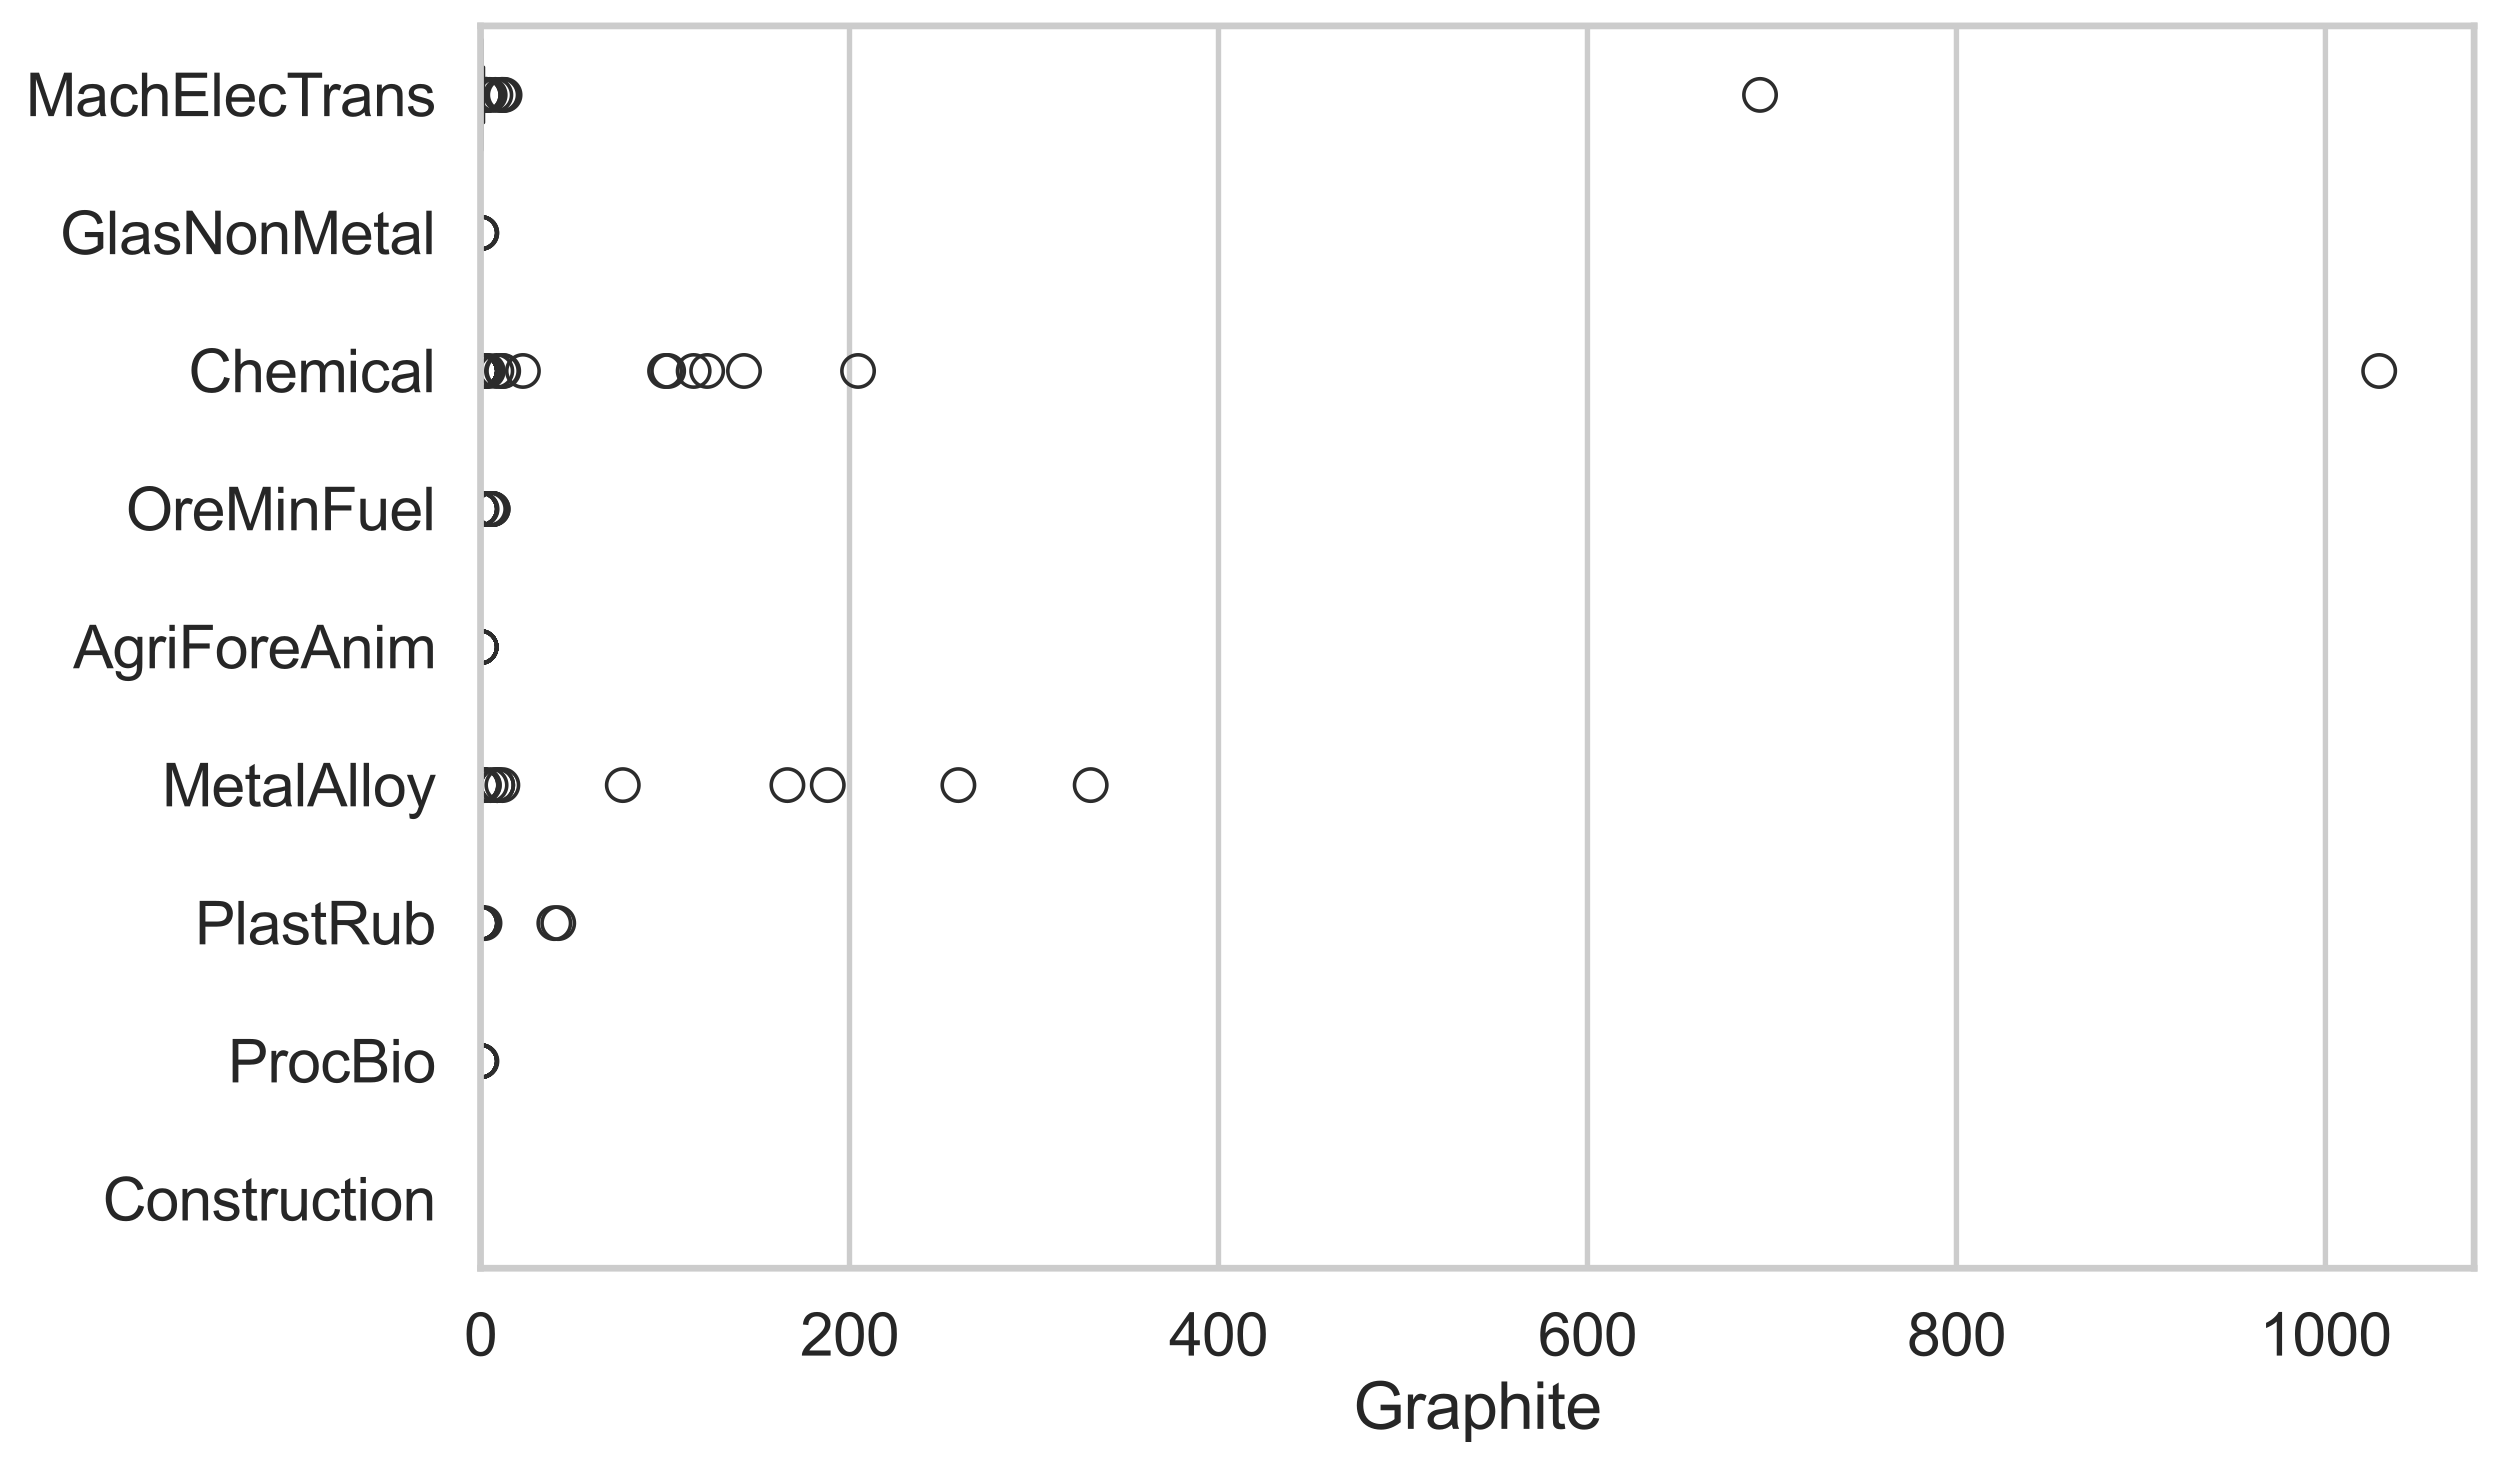 <?xml version="1.0" encoding="utf-8" standalone="no"?>
<!DOCTYPE svg PUBLIC "-//W3C//DTD SVG 1.1//EN"
  "http://www.w3.org/Graphics/SVG/1.1/DTD/svg11.dtd">
<svg xmlns:xlink="http://www.w3.org/1999/xlink" width="695.577pt" height="408.331pt" viewBox="0 0 695.577 408.331" xmlns="http://www.w3.org/2000/svg" version="1.1">
 <defs>
  <style type="text/css">*{stroke-linejoin: round; stroke-linecap: butt}</style>
 </defs>
 <g id="figure_1">
  <g id="patch_1">
   <path d="M 0 408.331 
L 695.577 408.331 
L 695.577 0 
L 0 0 
z
" style="fill: #ffffff"/>
  </g>
  <g id="axes_1">
   <g id="patch_2">
    <path d="M 133.697 352.86 
L 688.377 352.86 
L 688.377 7.2 
L 133.697 7.2 
z
" style="fill: #ffffff"/>
   </g>
   <g id="matplotlib.axis_1">
    <g id="xtick_1">
     <g id="line2d_1">
      <path d="M 133.697 352.86 
L 133.697 7.2 
" clip-path="url(#p84fd5b64cf)" style="fill: none; stroke: #cccccc; stroke-width: 1.5; stroke-linecap: round"/>
     </g>
     <g id="text_1">
      <!-- 0 -->
      <g style="fill: #262626" transform="translate(129.109 377.17) scale(0.165 -0.165)">
       <defs>
        <path id="ArialMT-30" d="M 266 2259 
Q 266 3072 433 3567 
Q 600 4063 929 4331 
Q 1259 4600 1759 4600 
Q 2128 4600 2406 4451 
Q 2684 4303 2865 4023 
Q 3047 3744 3150 3342 
Q 3253 2941 3253 2259 
Q 3253 1453 3087 958 
Q 2922 463 2592 192 
Q 2263 -78 1759 -78 
Q 1097 -78 719 397 
Q 266 969 266 2259 
z
M 844 2259 
Q 844 1131 1108 757 
Q 1372 384 1759 384 
Q 2147 384 2411 759 
Q 2675 1134 2675 2259 
Q 2675 3391 2411 3762 
Q 2147 4134 1753 4134 
Q 1366 4134 1134 3806 
Q 844 3388 844 2259 
z
" transform="scale(0.016)"/>
       </defs>
       <use xlink:href="#ArialMT-30"/>
      </g>
     </g>
    </g>
    <g id="xtick_2">
     <g id="line2d_2">
      <path d="M 236.358 352.86 
L 236.358 7.2 
" clip-path="url(#p84fd5b64cf)" style="fill: none; stroke: #cccccc; stroke-width: 1.5; stroke-linecap: round"/>
     </g>
     <g id="text_2">
      <!-- 200 -->
      <g style="fill: #262626" transform="translate(222.595 377.17) scale(0.165 -0.165)">
       <defs>
        <path id="ArialMT-32" d="M 3222 541 
L 3222 0 
L 194 0 
Q 188 203 259 391 
Q 375 700 629 1000 
Q 884 1300 1366 1694 
Q 2113 2306 2375 2664 
Q 2638 3022 2638 3341 
Q 2638 3675 2398 3904 
Q 2159 4134 1775 4134 
Q 1369 4134 1125 3890 
Q 881 3647 878 3216 
L 300 3275 
Q 359 3922 746 4261 
Q 1134 4600 1788 4600 
Q 2447 4600 2831 4234 
Q 3216 3869 3216 3328 
Q 3216 3053 3103 2787 
Q 2991 2522 2730 2228 
Q 2469 1934 1863 1422 
Q 1356 997 1212 845 
Q 1069 694 975 541 
L 3222 541 
z
" transform="scale(0.016)"/>
       </defs>
       <use xlink:href="#ArialMT-32"/>
       <use xlink:href="#ArialMT-30" transform="translate(55.615 0)"/>
       <use xlink:href="#ArialMT-30" transform="translate(111.23 0)"/>
      </g>
     </g>
    </g>
    <g id="xtick_3">
     <g id="line2d_3">
      <path d="M 339.019 352.86 
L 339.019 7.2 
" clip-path="url(#p84fd5b64cf)" style="fill: none; stroke: #cccccc; stroke-width: 1.5; stroke-linecap: round"/>
     </g>
     <g id="text_3">
      <!-- 400 -->
      <g style="fill: #262626" transform="translate(325.256 377.17) scale(0.165 -0.165)">
       <defs>
        <path id="ArialMT-34" d="M 2069 0 
L 2069 1097 
L 81 1097 
L 81 1613 
L 2172 4581 
L 2631 4581 
L 2631 1613 
L 3250 1613 
L 3250 1097 
L 2631 1097 
L 2631 0 
L 2069 0 
z
M 2069 1613 
L 2069 3678 
L 634 1613 
L 2069 1613 
z
" transform="scale(0.016)"/>
       </defs>
       <use xlink:href="#ArialMT-34"/>
       <use xlink:href="#ArialMT-30" transform="translate(55.615 0)"/>
       <use xlink:href="#ArialMT-30" transform="translate(111.23 0)"/>
      </g>
     </g>
    </g>
    <g id="xtick_4">
     <g id="line2d_4">
      <path d="M 441.68 352.86 
L 441.68 7.2 
" clip-path="url(#p84fd5b64cf)" style="fill: none; stroke: #cccccc; stroke-width: 1.5; stroke-linecap: round"/>
     </g>
     <g id="text_4">
      <!-- 600 -->
      <g style="fill: #262626" transform="translate(427.917 377.17) scale(0.165 -0.165)">
       <defs>
        <path id="ArialMT-36" d="M 3184 3459 
L 2625 3416 
Q 2550 3747 2413 3897 
Q 2184 4138 1850 4138 
Q 1581 4138 1378 3988 
Q 1113 3794 959 3422 
Q 806 3050 800 2363 
Q 1003 2672 1297 2822 
Q 1591 2972 1913 2972 
Q 2475 2972 2870 2558 
Q 3266 2144 3266 1488 
Q 3266 1056 3080 686 
Q 2894 316 2569 119 
Q 2244 -78 1831 -78 
Q 1128 -78 684 439 
Q 241 956 241 2144 
Q 241 3472 731 4075 
Q 1159 4600 1884 4600 
Q 2425 4600 2770 4297 
Q 3116 3994 3184 3459 
z
M 888 1484 
Q 888 1194 1011 928 
Q 1134 663 1356 523 
Q 1578 384 1822 384 
Q 2178 384 2434 671 
Q 2691 959 2691 1453 
Q 2691 1928 2437 2201 
Q 2184 2475 1800 2475 
Q 1419 2475 1153 2201 
Q 888 1928 888 1484 
z
" transform="scale(0.016)"/>
       </defs>
       <use xlink:href="#ArialMT-36"/>
       <use xlink:href="#ArialMT-30" transform="translate(55.615 0)"/>
       <use xlink:href="#ArialMT-30" transform="translate(111.23 0)"/>
      </g>
     </g>
    </g>
    <g id="xtick_5">
     <g id="line2d_5">
      <path d="M 544.341 352.86 
L 544.341 7.2 
" clip-path="url(#p84fd5b64cf)" style="fill: none; stroke: #cccccc; stroke-width: 1.5; stroke-linecap: round"/>
     </g>
     <g id="text_5">
      <!-- 800 -->
      <g style="fill: #262626" transform="translate(530.578 377.17) scale(0.165 -0.165)">
       <defs>
        <path id="ArialMT-38" d="M 1131 2484 
Q 781 2613 612 2850 
Q 444 3088 444 3419 
Q 444 3919 803 4259 
Q 1163 4600 1759 4600 
Q 2359 4600 2725 4251 
Q 3091 3903 3091 3403 
Q 3091 3084 2923 2848 
Q 2756 2613 2416 2484 
Q 2838 2347 3058 2040 
Q 3278 1734 3278 1309 
Q 3278 722 2862 322 
Q 2447 -78 1769 -78 
Q 1091 -78 675 323 
Q 259 725 259 1325 
Q 259 1772 486 2073 
Q 713 2375 1131 2484 
z
M 1019 3438 
Q 1019 3113 1228 2906 
Q 1438 2700 1772 2700 
Q 2097 2700 2305 2904 
Q 2513 3109 2513 3406 
Q 2513 3716 2298 3927 
Q 2084 4138 1766 4138 
Q 1444 4138 1231 3931 
Q 1019 3725 1019 3438 
z
M 838 1322 
Q 838 1081 952 856 
Q 1066 631 1291 507 
Q 1516 384 1775 384 
Q 2178 384 2440 643 
Q 2703 903 2703 1303 
Q 2703 1709 2433 1975 
Q 2163 2241 1756 2241 
Q 1359 2241 1098 1978 
Q 838 1716 838 1322 
z
" transform="scale(0.016)"/>
       </defs>
       <use xlink:href="#ArialMT-38"/>
       <use xlink:href="#ArialMT-30" transform="translate(55.615 0)"/>
       <use xlink:href="#ArialMT-30" transform="translate(111.23 0)"/>
      </g>
     </g>
    </g>
    <g id="xtick_6">
     <g id="line2d_6">
      <path d="M 647.002 352.86 
L 647.002 7.2 
" clip-path="url(#p84fd5b64cf)" style="fill: none; stroke: #cccccc; stroke-width: 1.5; stroke-linecap: round"/>
     </g>
     <g id="text_6">
      <!-- 1000 -->
      <g style="fill: #262626" transform="translate(628.651 377.17) scale(0.165 -0.165)">
       <defs>
        <path id="ArialMT-31" d="M 2384 0 
L 1822 0 
L 1822 3584 
Q 1619 3391 1289 3197 
Q 959 3003 697 2906 
L 697 3450 
Q 1169 3672 1522 3987 
Q 1875 4303 2022 4600 
L 2384 4600 
L 2384 0 
z
" transform="scale(0.016)"/>
       </defs>
       <use xlink:href="#ArialMT-31"/>
       <use xlink:href="#ArialMT-30" transform="translate(55.615 0)"/>
       <use xlink:href="#ArialMT-30" transform="translate(111.23 0)"/>
       <use xlink:href="#ArialMT-30" transform="translate(166.846 0)"/>
      </g>
     </g>
    </g>
    <g id="text_7">
     <!-- Graphite -->
     <g style="fill: #262626" transform="translate(376.521 397.553) scale(0.18 -0.18)">
      <defs>
       <path id="ArialMT-47" d="M 2638 1797 
L 2638 2334 
L 4578 2338 
L 4578 638 
Q 4131 281 3656 101 
Q 3181 -78 2681 -78 
Q 2006 -78 1454 211 
Q 903 500 622 1047 
Q 341 1594 341 2269 
Q 341 2938 620 3517 
Q 900 4097 1425 4378 
Q 1950 4659 2634 4659 
Q 3131 4659 3532 4498 
Q 3934 4338 4162 4050 
Q 4391 3763 4509 3300 
L 3963 3150 
Q 3859 3500 3706 3700 
Q 3553 3900 3268 4020 
Q 2984 4141 2638 4141 
Q 2222 4141 1919 4014 
Q 1616 3888 1430 3681 
Q 1244 3475 1141 3228 
Q 966 2803 966 2306 
Q 966 1694 1177 1281 
Q 1388 869 1791 669 
Q 2194 469 2647 469 
Q 3041 469 3416 620 
Q 3791 772 3984 944 
L 3984 1797 
L 2638 1797 
z
" transform="scale(0.016)"/>
       <path id="ArialMT-72" d="M 416 0 
L 416 3319 
L 922 3319 
L 922 2816 
Q 1116 3169 1280 3281 
Q 1444 3394 1641 3394 
Q 1925 3394 2219 3213 
L 2025 2691 
Q 1819 2813 1613 2813 
Q 1428 2813 1281 2702 
Q 1134 2591 1072 2394 
Q 978 2094 978 1738 
L 978 0 
L 416 0 
z
" transform="scale(0.016)"/>
       <path id="ArialMT-61" d="M 2588 409 
Q 2275 144 1986 34 
Q 1697 -75 1366 -75 
Q 819 -75 525 192 
Q 231 459 231 875 
Q 231 1119 342 1320 
Q 453 1522 633 1644 
Q 813 1766 1038 1828 
Q 1203 1872 1538 1913 
Q 2219 1994 2541 2106 
Q 2544 2222 2544 2253 
Q 2544 2597 2384 2738 
Q 2169 2928 1744 2928 
Q 1347 2928 1158 2789 
Q 969 2650 878 2297 
L 328 2372 
Q 403 2725 575 2942 
Q 747 3159 1072 3276 
Q 1397 3394 1825 3394 
Q 2250 3394 2515 3294 
Q 2781 3194 2906 3042 
Q 3031 2891 3081 2659 
Q 3109 2516 3109 2141 
L 3109 1391 
Q 3109 606 3145 398 
Q 3181 191 3288 0 
L 2700 0 
Q 2613 175 2588 409 
z
M 2541 1666 
Q 2234 1541 1622 1453 
Q 1275 1403 1131 1340 
Q 988 1278 909 1158 
Q 831 1038 831 891 
Q 831 666 1001 516 
Q 1172 366 1500 366 
Q 1825 366 2078 508 
Q 2331 650 2450 897 
Q 2541 1088 2541 1459 
L 2541 1666 
z
" transform="scale(0.016)"/>
       <path id="ArialMT-70" d="M 422 -1272 
L 422 3319 
L 934 3319 
L 934 2888 
Q 1116 3141 1344 3267 
Q 1572 3394 1897 3394 
Q 2322 3394 2647 3175 
Q 2972 2956 3137 2557 
Q 3303 2159 3303 1684 
Q 3303 1175 3120 767 
Q 2938 359 2589 142 
Q 2241 -75 1856 -75 
Q 1575 -75 1351 44 
Q 1128 163 984 344 
L 984 -1272 
L 422 -1272 
z
M 931 1641 
Q 931 1000 1190 694 
Q 1450 388 1819 388 
Q 2194 388 2461 705 
Q 2728 1022 2728 1688 
Q 2728 2322 2467 2637 
Q 2206 2953 1844 2953 
Q 1484 2953 1207 2617 
Q 931 2281 931 1641 
z
" transform="scale(0.016)"/>
       <path id="ArialMT-68" d="M 422 0 
L 422 4581 
L 984 4581 
L 984 2938 
Q 1378 3394 1978 3394 
Q 2347 3394 2619 3248 
Q 2891 3103 3008 2847 
Q 3125 2591 3125 2103 
L 3125 0 
L 2563 0 
L 2563 2103 
Q 2563 2525 2380 2717 
Q 2197 2909 1863 2909 
Q 1613 2909 1392 2779 
Q 1172 2650 1078 2428 
Q 984 2206 984 1816 
L 984 0 
L 422 0 
z
" transform="scale(0.016)"/>
       <path id="ArialMT-69" d="M 425 3934 
L 425 4581 
L 988 4581 
L 988 3934 
L 425 3934 
z
M 425 0 
L 425 3319 
L 988 3319 
L 988 0 
L 425 0 
z
" transform="scale(0.016)"/>
       <path id="ArialMT-74" d="M 1650 503 
L 1731 6 
Q 1494 -44 1306 -44 
Q 1000 -44 831 53 
Q 663 150 594 308 
Q 525 466 525 972 
L 525 2881 
L 113 2881 
L 113 3319 
L 525 3319 
L 525 4141 
L 1084 4478 
L 1084 3319 
L 1650 3319 
L 1650 2881 
L 1084 2881 
L 1084 941 
Q 1084 700 1114 631 
Q 1144 563 1211 522 
Q 1278 481 1403 481 
Q 1497 481 1650 503 
z
" transform="scale(0.016)"/>
       <path id="ArialMT-65" d="M 2694 1069 
L 3275 997 
Q 3138 488 2766 206 
Q 2394 -75 1816 -75 
Q 1088 -75 661 373 
Q 234 822 234 1631 
Q 234 2469 665 2931 
Q 1097 3394 1784 3394 
Q 2450 3394 2872 2941 
Q 3294 2488 3294 1666 
Q 3294 1616 3291 1516 
L 816 1516 
Q 847 969 1125 678 
Q 1403 388 1819 388 
Q 2128 388 2347 550 
Q 2566 713 2694 1069 
z
M 847 1978 
L 2700 1978 
Q 2663 2397 2488 2606 
Q 2219 2931 1791 2931 
Q 1403 2931 1139 2672 
Q 875 2413 847 1978 
z
" transform="scale(0.016)"/>
      </defs>
      <use xlink:href="#ArialMT-47"/>
      <use xlink:href="#ArialMT-72" transform="translate(77.783 0)"/>
      <use xlink:href="#ArialMT-61" transform="translate(111.084 0)"/>
      <use xlink:href="#ArialMT-70" transform="translate(166.699 0)"/>
      <use xlink:href="#ArialMT-68" transform="translate(222.314 0)"/>
      <use xlink:href="#ArialMT-69" transform="translate(277.93 0)"/>
      <use xlink:href="#ArialMT-74" transform="translate(300.146 0)"/>
      <use xlink:href="#ArialMT-65" transform="translate(327.93 0)"/>
     </g>
    </g>
   </g>
   <g id="matplotlib.axis_2">
    <g id="ytick_1">
     <g id="text_8">
      <!-- MachElecTrans -->
      <g style="fill: #262626" transform="translate(7.2 32.309) scale(0.165 -0.165)">
       <defs>
        <path id="ArialMT-4d" d="M 475 0 
L 475 4581 
L 1388 4581 
L 2472 1338 
Q 2622 884 2691 659 
Q 2769 909 2934 1394 
L 4031 4581 
L 4847 4581 
L 4847 0 
L 4263 0 
L 4263 3834 
L 2931 0 
L 2384 0 
L 1059 3900 
L 1059 0 
L 475 0 
z
" transform="scale(0.016)"/>
        <path id="ArialMT-63" d="M 2588 1216 
L 3141 1144 
Q 3050 572 2676 248 
Q 2303 -75 1759 -75 
Q 1078 -75 664 370 
Q 250 816 250 1647 
Q 250 2184 428 2587 
Q 606 2991 970 3192 
Q 1334 3394 1763 3394 
Q 2303 3394 2647 3120 
Q 2991 2847 3088 2344 
L 2541 2259 
Q 2463 2594 2264 2762 
Q 2066 2931 1784 2931 
Q 1359 2931 1093 2626 
Q 828 2322 828 1663 
Q 828 994 1084 691 
Q 1341 388 1753 388 
Q 2084 388 2306 591 
Q 2528 794 2588 1216 
z
" transform="scale(0.016)"/>
        <path id="ArialMT-45" d="M 506 0 
L 506 4581 
L 3819 4581 
L 3819 4041 
L 1113 4041 
L 1113 2638 
L 3647 2638 
L 3647 2100 
L 1113 2100 
L 1113 541 
L 3925 541 
L 3925 0 
L 506 0 
z
" transform="scale(0.016)"/>
        <path id="ArialMT-6c" d="M 409 0 
L 409 4581 
L 972 4581 
L 972 0 
L 409 0 
z
" transform="scale(0.016)"/>
        <path id="ArialMT-54" d="M 1659 0 
L 1659 4041 
L 150 4041 
L 150 4581 
L 3781 4581 
L 3781 4041 
L 2266 4041 
L 2266 0 
L 1659 0 
z
" transform="scale(0.016)"/>
        <path id="ArialMT-6e" d="M 422 0 
L 422 3319 
L 928 3319 
L 928 2847 
Q 1294 3394 1984 3394 
Q 2284 3394 2536 3286 
Q 2788 3178 2913 3003 
Q 3038 2828 3088 2588 
Q 3119 2431 3119 2041 
L 3119 0 
L 2556 0 
L 2556 2019 
Q 2556 2363 2490 2533 
Q 2425 2703 2258 2804 
Q 2091 2906 1866 2906 
Q 1506 2906 1245 2678 
Q 984 2450 984 1813 
L 984 0 
L 422 0 
z
" transform="scale(0.016)"/>
        <path id="ArialMT-73" d="M 197 991 
L 753 1078 
Q 800 744 1014 566 
Q 1228 388 1613 388 
Q 2000 388 2187 545 
Q 2375 703 2375 916 
Q 2375 1106 2209 1216 
Q 2094 1291 1634 1406 
Q 1016 1563 777 1677 
Q 538 1791 414 1992 
Q 291 2194 291 2438 
Q 291 2659 392 2848 
Q 494 3038 669 3163 
Q 800 3259 1026 3326 
Q 1253 3394 1513 3394 
Q 1903 3394 2198 3281 
Q 2494 3169 2634 2976 
Q 2775 2784 2828 2463 
L 2278 2388 
Q 2241 2644 2061 2787 
Q 1881 2931 1553 2931 
Q 1166 2931 1000 2803 
Q 834 2675 834 2503 
Q 834 2394 903 2306 
Q 972 2216 1119 2156 
Q 1203 2125 1616 2013 
Q 2213 1853 2448 1751 
Q 2684 1650 2818 1456 
Q 2953 1263 2953 975 
Q 2953 694 2789 445 
Q 2625 197 2315 61 
Q 2006 -75 1616 -75 
Q 969 -75 630 194 
Q 291 463 197 991 
z
" transform="scale(0.016)"/>
       </defs>
       <use xlink:href="#ArialMT-4d"/>
       <use xlink:href="#ArialMT-61" transform="translate(83.301 0)"/>
       <use xlink:href="#ArialMT-63" transform="translate(138.916 0)"/>
       <use xlink:href="#ArialMT-68" transform="translate(188.916 0)"/>
       <use xlink:href="#ArialMT-45" transform="translate(244.531 0)"/>
       <use xlink:href="#ArialMT-6c" transform="translate(311.23 0)"/>
       <use xlink:href="#ArialMT-65" transform="translate(333.447 0)"/>
       <use xlink:href="#ArialMT-63" transform="translate(389.062 0)"/>
       <use xlink:href="#ArialMT-54" transform="translate(439.062 0)"/>
       <use xlink:href="#ArialMT-72" transform="translate(496.396 0)"/>
       <use xlink:href="#ArialMT-61" transform="translate(529.697 0)"/>
       <use xlink:href="#ArialMT-6e" transform="translate(585.312 0)"/>
       <use xlink:href="#ArialMT-73" transform="translate(640.928 0)"/>
      </g>
     </g>
    </g>
    <g id="ytick_2">
     <g id="text_9">
      <!-- GlasNonMetal -->
      <g style="fill: #262626" transform="translate(16.659 70.715) scale(0.165 -0.165)">
       <defs>
        <path id="ArialMT-4e" d="M 488 0 
L 488 4581 
L 1109 4581 
L 3516 984 
L 3516 4581 
L 4097 4581 
L 4097 0 
L 3475 0 
L 1069 3600 
L 1069 0 
L 488 0 
z
" transform="scale(0.016)"/>
        <path id="ArialMT-6f" d="M 213 1659 
Q 213 2581 725 3025 
Q 1153 3394 1769 3394 
Q 2453 3394 2887 2945 
Q 3322 2497 3322 1706 
Q 3322 1066 3130 698 
Q 2938 331 2570 128 
Q 2203 -75 1769 -75 
Q 1072 -75 642 372 
Q 213 819 213 1659 
z
M 791 1659 
Q 791 1022 1069 705 
Q 1347 388 1769 388 
Q 2188 388 2466 706 
Q 2744 1025 2744 1678 
Q 2744 2294 2464 2611 
Q 2184 2928 1769 2928 
Q 1347 2928 1069 2612 
Q 791 2297 791 1659 
z
" transform="scale(0.016)"/>
       </defs>
       <use xlink:href="#ArialMT-47"/>
       <use xlink:href="#ArialMT-6c" transform="translate(77.783 0)"/>
       <use xlink:href="#ArialMT-61" transform="translate(100 0)"/>
       <use xlink:href="#ArialMT-73" transform="translate(155.615 0)"/>
       <use xlink:href="#ArialMT-4e" transform="translate(205.615 0)"/>
       <use xlink:href="#ArialMT-6f" transform="translate(277.832 0)"/>
       <use xlink:href="#ArialMT-6e" transform="translate(333.447 0)"/>
       <use xlink:href="#ArialMT-4d" transform="translate(389.062 0)"/>
       <use xlink:href="#ArialMT-65" transform="translate(472.363 0)"/>
       <use xlink:href="#ArialMT-74" transform="translate(527.979 0)"/>
       <use xlink:href="#ArialMT-61" transform="translate(555.762 0)"/>
       <use xlink:href="#ArialMT-6c" transform="translate(611.377 0)"/>
      </g>
     </g>
    </g>
    <g id="ytick_3">
     <g id="text_10">
      <!-- Chemical -->
      <g style="fill: #262626" transform="translate(52.428 109.122) scale(0.165 -0.165)">
       <defs>
        <path id="ArialMT-43" d="M 3763 1606 
L 4369 1453 
Q 4178 706 3683 314 
Q 3188 -78 2472 -78 
Q 1731 -78 1267 223 
Q 803 525 561 1097 
Q 319 1669 319 2325 
Q 319 3041 592 3573 
Q 866 4106 1370 4382 
Q 1875 4659 2481 4659 
Q 3169 4659 3637 4309 
Q 4106 3959 4291 3325 
L 3694 3184 
Q 3534 3684 3231 3912 
Q 2928 4141 2469 4141 
Q 1941 4141 1586 3887 
Q 1231 3634 1087 3207 
Q 944 2781 944 2328 
Q 944 1744 1114 1308 
Q 1284 872 1643 656 
Q 2003 441 2422 441 
Q 2931 441 3284 734 
Q 3638 1028 3763 1606 
z
" transform="scale(0.016)"/>
        <path id="ArialMT-6d" d="M 422 0 
L 422 3319 
L 925 3319 
L 925 2853 
Q 1081 3097 1340 3245 
Q 1600 3394 1931 3394 
Q 2300 3394 2536 3241 
Q 2772 3088 2869 2813 
Q 3263 3394 3894 3394 
Q 4388 3394 4653 3120 
Q 4919 2847 4919 2278 
L 4919 0 
L 4359 0 
L 4359 2091 
Q 4359 2428 4304 2576 
Q 4250 2725 4106 2815 
Q 3963 2906 3769 2906 
Q 3419 2906 3187 2673 
Q 2956 2441 2956 1928 
L 2956 0 
L 2394 0 
L 2394 2156 
Q 2394 2531 2256 2718 
Q 2119 2906 1806 2906 
Q 1569 2906 1367 2781 
Q 1166 2656 1075 2415 
Q 984 2175 984 1722 
L 984 0 
L 422 0 
z
" transform="scale(0.016)"/>
       </defs>
       <use xlink:href="#ArialMT-43"/>
       <use xlink:href="#ArialMT-68" transform="translate(72.217 0)"/>
       <use xlink:href="#ArialMT-65" transform="translate(127.832 0)"/>
       <use xlink:href="#ArialMT-6d" transform="translate(183.447 0)"/>
       <use xlink:href="#ArialMT-69" transform="translate(266.748 0)"/>
       <use xlink:href="#ArialMT-63" transform="translate(288.965 0)"/>
       <use xlink:href="#ArialMT-61" transform="translate(338.965 0)"/>
       <use xlink:href="#ArialMT-6c" transform="translate(394.58 0)"/>
      </g>
     </g>
    </g>
    <g id="ytick_4">
     <g id="text_11">
      <!-- OreMinFuel -->
      <g style="fill: #262626" transform="translate(35.013 147.529) scale(0.165 -0.165)">
       <defs>
        <path id="ArialMT-4f" d="M 309 2231 
Q 309 3372 921 4017 
Q 1534 4663 2503 4663 
Q 3138 4663 3647 4359 
Q 4156 4056 4423 3514 
Q 4691 2972 4691 2284 
Q 4691 1588 4409 1038 
Q 4128 488 3612 205 
Q 3097 -78 2500 -78 
Q 1853 -78 1343 234 
Q 834 547 571 1087 
Q 309 1628 309 2231 
z
M 934 2222 
Q 934 1394 1379 917 
Q 1825 441 2497 441 
Q 3181 441 3623 922 
Q 4066 1403 4066 2288 
Q 4066 2847 3877 3264 
Q 3688 3681 3323 3911 
Q 2959 4141 2506 4141 
Q 1863 4141 1398 3698 
Q 934 3256 934 2222 
z
" transform="scale(0.016)"/>
        <path id="ArialMT-46" d="M 525 0 
L 525 4581 
L 3616 4581 
L 3616 4041 
L 1131 4041 
L 1131 2622 
L 3281 2622 
L 3281 2081 
L 1131 2081 
L 1131 0 
L 525 0 
z
" transform="scale(0.016)"/>
        <path id="ArialMT-75" d="M 2597 0 
L 2597 488 
Q 2209 -75 1544 -75 
Q 1250 -75 995 37 
Q 741 150 617 320 
Q 494 491 444 738 
Q 409 903 409 1263 
L 409 3319 
L 972 3319 
L 972 1478 
Q 972 1038 1006 884 
Q 1059 663 1231 536 
Q 1403 409 1656 409 
Q 1909 409 2131 539 
Q 2353 669 2445 892 
Q 2538 1116 2538 1541 
L 2538 3319 
L 3100 3319 
L 3100 0 
L 2597 0 
z
" transform="scale(0.016)"/>
       </defs>
       <use xlink:href="#ArialMT-4f"/>
       <use xlink:href="#ArialMT-72" transform="translate(77.783 0)"/>
       <use xlink:href="#ArialMT-65" transform="translate(111.084 0)"/>
       <use xlink:href="#ArialMT-4d" transform="translate(166.699 0)"/>
       <use xlink:href="#ArialMT-69" transform="translate(250 0)"/>
       <use xlink:href="#ArialMT-6e" transform="translate(272.217 0)"/>
       <use xlink:href="#ArialMT-46" transform="translate(327.832 0)"/>
       <use xlink:href="#ArialMT-75" transform="translate(388.916 0)"/>
       <use xlink:href="#ArialMT-65" transform="translate(444.531 0)"/>
       <use xlink:href="#ArialMT-6c" transform="translate(500.146 0)"/>
      </g>
     </g>
    </g>
    <g id="ytick_5">
     <g id="text_12">
      <!-- AgriForeAnim -->
      <g style="fill: #262626" transform="translate(20.341 185.935) scale(0.165 -0.165)">
       <defs>
        <path id="ArialMT-41" d="M -9 0 
L 1750 4581 
L 2403 4581 
L 4278 0 
L 3588 0 
L 3053 1388 
L 1138 1388 
L 634 0 
L -9 0 
z
M 1313 1881 
L 2866 1881 
L 2388 3150 
Q 2169 3728 2063 4100 
Q 1975 3659 1816 3225 
L 1313 1881 
z
" transform="scale(0.016)"/>
        <path id="ArialMT-67" d="M 319 -275 
L 866 -356 
Q 900 -609 1056 -725 
Q 1266 -881 1628 -881 
Q 2019 -881 2231 -725 
Q 2444 -569 2519 -288 
Q 2563 -116 2559 434 
Q 2191 0 1641 0 
Q 956 0 581 494 
Q 206 988 206 1678 
Q 206 2153 378 2554 
Q 550 2956 876 3175 
Q 1203 3394 1644 3394 
Q 2231 3394 2613 2919 
L 2613 3319 
L 3131 3319 
L 3131 450 
Q 3131 -325 2973 -648 
Q 2816 -972 2473 -1159 
Q 2131 -1347 1631 -1347 
Q 1038 -1347 672 -1080 
Q 306 -813 319 -275 
z
M 784 1719 
Q 784 1066 1043 766 
Q 1303 466 1694 466 
Q 2081 466 2343 764 
Q 2606 1063 2606 1700 
Q 2606 2309 2336 2618 
Q 2066 2928 1684 2928 
Q 1309 2928 1046 2623 
Q 784 2319 784 1719 
z
" transform="scale(0.016)"/>
       </defs>
       <use xlink:href="#ArialMT-41"/>
       <use xlink:href="#ArialMT-67" transform="translate(66.699 0)"/>
       <use xlink:href="#ArialMT-72" transform="translate(122.314 0)"/>
       <use xlink:href="#ArialMT-69" transform="translate(155.615 0)"/>
       <use xlink:href="#ArialMT-46" transform="translate(177.832 0)"/>
       <use xlink:href="#ArialMT-6f" transform="translate(238.916 0)"/>
       <use xlink:href="#ArialMT-72" transform="translate(294.531 0)"/>
       <use xlink:href="#ArialMT-65" transform="translate(327.832 0)"/>
       <use xlink:href="#ArialMT-41" transform="translate(383.447 0)"/>
       <use xlink:href="#ArialMT-6e" transform="translate(450.146 0)"/>
       <use xlink:href="#ArialMT-69" transform="translate(505.762 0)"/>
       <use xlink:href="#ArialMT-6d" transform="translate(527.979 0)"/>
      </g>
     </g>
    </g>
    <g id="ytick_6">
     <g id="text_13">
      <!-- MetalAlloy -->
      <g style="fill: #262626" transform="translate(45.088 224.342) scale(0.165 -0.165)">
       <defs>
        <path id="ArialMT-79" d="M 397 -1278 
L 334 -750 
Q 519 -800 656 -800 
Q 844 -800 956 -737 
Q 1069 -675 1141 -563 
Q 1194 -478 1313 -144 
Q 1328 -97 1363 -6 
L 103 3319 
L 709 3319 
L 1400 1397 
Q 1534 1031 1641 628 
Q 1738 1016 1872 1384 
L 2581 3319 
L 3144 3319 
L 1881 -56 
Q 1678 -603 1566 -809 
Q 1416 -1088 1222 -1217 
Q 1028 -1347 759 -1347 
Q 597 -1347 397 -1278 
z
" transform="scale(0.016)"/>
       </defs>
       <use xlink:href="#ArialMT-4d"/>
       <use xlink:href="#ArialMT-65" transform="translate(83.301 0)"/>
       <use xlink:href="#ArialMT-74" transform="translate(138.916 0)"/>
       <use xlink:href="#ArialMT-61" transform="translate(166.699 0)"/>
       <use xlink:href="#ArialMT-6c" transform="translate(222.314 0)"/>
       <use xlink:href="#ArialMT-41" transform="translate(244.531 0)"/>
       <use xlink:href="#ArialMT-6c" transform="translate(311.23 0)"/>
       <use xlink:href="#ArialMT-6c" transform="translate(333.447 0)"/>
       <use xlink:href="#ArialMT-6f" transform="translate(355.664 0)"/>
       <use xlink:href="#ArialMT-79" transform="translate(411.279 0)"/>
      </g>
     </g>
    </g>
    <g id="ytick_7">
     <g id="text_14">
      <!-- PlastRub -->
      <g style="fill: #262626" transform="translate(54.248 262.749) scale(0.165 -0.165)">
       <defs>
        <path id="ArialMT-50" d="M 494 0 
L 494 4581 
L 2222 4581 
Q 2678 4581 2919 4538 
Q 3256 4481 3484 4323 
Q 3713 4166 3852 3881 
Q 3991 3597 3991 3256 
Q 3991 2672 3619 2267 
Q 3247 1863 2275 1863 
L 1100 1863 
L 1100 0 
L 494 0 
z
M 1100 2403 
L 2284 2403 
Q 2872 2403 3119 2622 
Q 3366 2841 3366 3238 
Q 3366 3525 3220 3729 
Q 3075 3934 2838 4000 
Q 2684 4041 2272 4041 
L 1100 4041 
L 1100 2403 
z
" transform="scale(0.016)"/>
        <path id="ArialMT-52" d="M 503 0 
L 503 4581 
L 2534 4581 
Q 3147 4581 3465 4457 
Q 3784 4334 3975 4021 
Q 4166 3709 4166 3331 
Q 4166 2844 3850 2509 
Q 3534 2175 2875 2084 
Q 3116 1969 3241 1856 
Q 3506 1613 3744 1247 
L 4541 0 
L 3778 0 
L 3172 953 
Q 2906 1366 2734 1584 
Q 2563 1803 2427 1890 
Q 2291 1978 2150 2013 
Q 2047 2034 1813 2034 
L 1109 2034 
L 1109 0 
L 503 0 
z
M 1109 2559 
L 2413 2559 
Q 2828 2559 3062 2645 
Q 3297 2731 3419 2920 
Q 3541 3109 3541 3331 
Q 3541 3656 3305 3865 
Q 3069 4075 2559 4075 
L 1109 4075 
L 1109 2559 
z
" transform="scale(0.016)"/>
        <path id="ArialMT-62" d="M 941 0 
L 419 0 
L 419 4581 
L 981 4581 
L 981 2947 
Q 1338 3394 1891 3394 
Q 2197 3394 2470 3270 
Q 2744 3147 2920 2923 
Q 3097 2700 3197 2384 
Q 3297 2069 3297 1709 
Q 3297 856 2875 390 
Q 2453 -75 1863 -75 
Q 1275 -75 941 416 
L 941 0 
z
M 934 1684 
Q 934 1088 1097 822 
Q 1363 388 1816 388 
Q 2184 388 2453 708 
Q 2722 1028 2722 1663 
Q 2722 2313 2464 2622 
Q 2206 2931 1841 2931 
Q 1472 2931 1203 2611 
Q 934 2291 934 1684 
z
" transform="scale(0.016)"/>
       </defs>
       <use xlink:href="#ArialMT-50"/>
       <use xlink:href="#ArialMT-6c" transform="translate(66.699 0)"/>
       <use xlink:href="#ArialMT-61" transform="translate(88.916 0)"/>
       <use xlink:href="#ArialMT-73" transform="translate(144.531 0)"/>
       <use xlink:href="#ArialMT-74" transform="translate(194.531 0)"/>
       <use xlink:href="#ArialMT-52" transform="translate(222.314 0)"/>
       <use xlink:href="#ArialMT-75" transform="translate(294.531 0)"/>
       <use xlink:href="#ArialMT-62" transform="translate(350.146 0)"/>
      </g>
     </g>
    </g>
    <g id="ytick_8">
     <g id="text_15">
      <!-- ProcBio -->
      <g style="fill: #262626" transform="translate(63.424 301.155) scale(0.165 -0.165)">
       <defs>
        <path id="ArialMT-42" d="M 469 0 
L 469 4581 
L 2188 4581 
Q 2713 4581 3030 4442 
Q 3347 4303 3526 4014 
Q 3706 3725 3706 3409 
Q 3706 3116 3547 2856 
Q 3388 2597 3066 2438 
Q 3481 2316 3704 2022 
Q 3928 1728 3928 1328 
Q 3928 1006 3792 729 
Q 3656 453 3456 303 
Q 3256 153 2954 76 
Q 2653 0 2216 0 
L 469 0 
z
M 1075 2656 
L 2066 2656 
Q 2469 2656 2644 2709 
Q 2875 2778 2992 2937 
Q 3109 3097 3109 3338 
Q 3109 3566 3000 3739 
Q 2891 3913 2687 3977 
Q 2484 4041 1991 4041 
L 1075 4041 
L 1075 2656 
z
M 1075 541 
L 2216 541 
Q 2509 541 2628 563 
Q 2838 600 2978 687 
Q 3119 775 3209 942 
Q 3300 1109 3300 1328 
Q 3300 1584 3169 1773 
Q 3038 1963 2805 2039 
Q 2572 2116 2134 2116 
L 1075 2116 
L 1075 541 
z
" transform="scale(0.016)"/>
       </defs>
       <use xlink:href="#ArialMT-50"/>
       <use xlink:href="#ArialMT-72" transform="translate(66.699 0)"/>
       <use xlink:href="#ArialMT-6f" transform="translate(100 0)"/>
       <use xlink:href="#ArialMT-63" transform="translate(155.615 0)"/>
       <use xlink:href="#ArialMT-42" transform="translate(205.615 0)"/>
       <use xlink:href="#ArialMT-69" transform="translate(272.314 0)"/>
       <use xlink:href="#ArialMT-6f" transform="translate(294.531 0)"/>
      </g>
     </g>
    </g>
    <g id="ytick_9">
     <g id="text_16">
      <!-- Construction -->
      <g style="fill: #262626" transform="translate(28.575 339.562) scale(0.165 -0.165)">
       <use xlink:href="#ArialMT-43"/>
       <use xlink:href="#ArialMT-6f" transform="translate(72.217 0)"/>
       <use xlink:href="#ArialMT-6e" transform="translate(127.832 0)"/>
       <use xlink:href="#ArialMT-73" transform="translate(183.447 0)"/>
       <use xlink:href="#ArialMT-74" transform="translate(233.447 0)"/>
       <use xlink:href="#ArialMT-72" transform="translate(261.23 0)"/>
       <use xlink:href="#ArialMT-75" transform="translate(294.531 0)"/>
       <use xlink:href="#ArialMT-63" transform="translate(350.146 0)"/>
       <use xlink:href="#ArialMT-74" transform="translate(400.146 0)"/>
       <use xlink:href="#ArialMT-69" transform="translate(427.93 0)"/>
       <use xlink:href="#ArialMT-6f" transform="translate(450.146 0)"/>
       <use xlink:href="#ArialMT-6e" transform="translate(505.762 0)"/>
      </g>
     </g>
    </g>
   </g>
   <g id="patch_3">
    <path d="M 133.743 11.041 
L 133.743 41.766 
L 134.062 41.766 
L 134.062 11.041 
L 133.743 11.041 
z
" clip-path="url(#p84fd5b64cf)" style="fill: #c9941d; stroke: #2c2c2c; stroke-linejoin: miter"/>
   </g>
   <g id="line2d_7">
    <path d="M 133.743 26.403 
L 133.697 26.403 
" clip-path="url(#p84fd5b64cf)" style="fill: none; stroke: #2c2c2c"/>
   </g>
   <g id="line2d_8">
    <path d="M 134.062 26.403 
L 134.514 26.403 
" clip-path="url(#p84fd5b64cf)" style="fill: none; stroke: #2c2c2c"/>
   </g>
   <g id="line2d_9">
    <path d="M 133.697 18.722 
L 133.697 34.085 
" clip-path="url(#p84fd5b64cf)" style="fill: none; stroke: #2c2c2c; stroke-linecap: round"/>
   </g>
   <g id="line2d_10">
    <path d="M 134.514 18.722 
L 134.514 34.085 
" clip-path="url(#p84fd5b64cf)" style="fill: none; stroke: #2c2c2c; stroke-linecap: round"/>
   </g>
   <g id="line2d_11">
    <defs>
     <path id="m303b9319c9" d="M 0 4.5 
C 1.193 4.5 2.338 4.026 3.182 3.182 
C 4.026 2.338 4.5 1.193 4.5 0 
C 4.5 -1.193 4.026 -2.338 3.182 -3.182 
C 2.338 -4.026 1.193 -4.5 0 -4.5 
C -1.193 -4.5 -2.338 -4.026 -3.182 -3.182 
C -4.026 -2.338 -4.5 -1.193 -4.5 0 
C -4.5 1.193 -4.026 2.338 -3.182 3.182 
C -2.338 4.026 -1.193 4.5 0 4.5 
z
" style="stroke: #2c2c2c"/>
    </defs>
    <g clip-path="url(#p84fd5b64cf)">
     <use xlink:href="#m303b9319c9" x="134.731" y="26.403" style="fill-opacity: 0; stroke: #2c2c2c"/>
     <use xlink:href="#m303b9319c9" x="135.401" y="26.403" style="fill-opacity: 0; stroke: #2c2c2c"/>
     <use xlink:href="#m303b9319c9" x="134.949" y="26.403" style="fill-opacity: 0; stroke: #2c2c2c"/>
     <use xlink:href="#m303b9319c9" x="136.238" y="26.403" style="fill-opacity: 0; stroke: #2c2c2c"/>
     <use xlink:href="#m303b9319c9" x="137.825" y="26.403" style="fill-opacity: 0; stroke: #2c2c2c"/>
     <use xlink:href="#m303b9319c9" x="135.255" y="26.403" style="fill-opacity: 0; stroke: #2c2c2c"/>
     <use xlink:href="#m303b9319c9" x="134.645" y="26.403" style="fill-opacity: 0; stroke: #2c2c2c"/>
     <use xlink:href="#m303b9319c9" x="489.697" y="26.403" style="fill-opacity: 0; stroke: #2c2c2c"/>
     <use xlink:href="#m303b9319c9" x="139.979" y="26.403" style="fill-opacity: 0; stroke: #2c2c2c"/>
     <use xlink:href="#m303b9319c9" x="134.953" y="26.403" style="fill-opacity: 0; stroke: #2c2c2c"/>
     <use xlink:href="#m303b9319c9" x="139.704" y="26.403" style="fill-opacity: 0; stroke: #2c2c2c"/>
     <use xlink:href="#m303b9319c9" x="134.644" y="26.403" style="fill-opacity: 0; stroke: #2c2c2c"/>
     <use xlink:href="#m303b9319c9" x="140.385" y="26.403" style="fill-opacity: 0; stroke: #2c2c2c"/>
     <use xlink:href="#m303b9319c9" x="135.403" y="26.403" style="fill-opacity: 0; stroke: #2c2c2c"/>
     <use xlink:href="#m303b9319c9" x="135.424" y="26.403" style="fill-opacity: 0; stroke: #2c2c2c"/>
     <use xlink:href="#m303b9319c9" x="139.477" y="26.403" style="fill-opacity: 0; stroke: #2c2c2c"/>
    </g>
   </g>
   <g id="patch_4">
    <path d="M 133.697 49.447 
L 133.697 80.173 
L 133.698 80.173 
L 133.698 49.447 
L 133.697 49.447 
z
" clip-path="url(#p84fd5b64cf)" style="fill: #68afd7; stroke: #2c2c2c; stroke-linejoin: miter"/>
   </g>
   <g id="line2d_12">
    <path d="M 133.697 64.81 
L 133.697 64.81 
" clip-path="url(#p84fd5b64cf)" style="fill: none; stroke: #2c2c2c"/>
   </g>
   <g id="line2d_13">
    <path d="M 133.698 64.81 
L 133.7 64.81 
" clip-path="url(#p84fd5b64cf)" style="fill: none; stroke: #2c2c2c"/>
   </g>
   <g id="line2d_14">
    <path d="M 133.697 57.129 
L 133.697 72.491 
" clip-path="url(#p84fd5b64cf)" style="fill: none; stroke: #2c2c2c; stroke-linecap: round"/>
   </g>
   <g id="line2d_15">
    <path d="M 133.7 57.129 
L 133.7 72.491 
" clip-path="url(#p84fd5b64cf)" style="fill: none; stroke: #2c2c2c; stroke-linecap: round"/>
   </g>
   <g id="line2d_16">
    <g clip-path="url(#p84fd5b64cf)">
     <use xlink:href="#m303b9319c9" x="133.707" y="64.81" style="fill-opacity: 0; stroke: #2c2c2c"/>
     <use xlink:href="#m303b9319c9" x="133.895" y="64.81" style="fill-opacity: 0; stroke: #2c2c2c"/>
     <use xlink:href="#m303b9319c9" x="133.708" y="64.81" style="fill-opacity: 0; stroke: #2c2c2c"/>
     <use xlink:href="#m303b9319c9" x="133.703" y="64.81" style="fill-opacity: 0; stroke: #2c2c2c"/>
     <use xlink:href="#m303b9319c9" x="133.832" y="64.81" style="fill-opacity: 0; stroke: #2c2c2c"/>
     <use xlink:href="#m303b9319c9" x="133.704" y="64.81" style="fill-opacity: 0; stroke: #2c2c2c"/>
     <use xlink:href="#m303b9319c9" x="133.703" y="64.81" style="fill-opacity: 0; stroke: #2c2c2c"/>
     <use xlink:href="#m303b9319c9" x="133.704" y="64.81" style="fill-opacity: 0; stroke: #2c2c2c"/>
     <use xlink:href="#m303b9319c9" x="133.917" y="64.81" style="fill-opacity: 0; stroke: #2c2c2c"/>
     <use xlink:href="#m303b9319c9" x="133.716" y="64.81" style="fill-opacity: 0; stroke: #2c2c2c"/>
     <use xlink:href="#m303b9319c9" x="133.753" y="64.81" style="fill-opacity: 0; stroke: #2c2c2c"/>
     <use xlink:href="#m303b9319c9" x="133.717" y="64.81" style="fill-opacity: 0; stroke: #2c2c2c"/>
    </g>
   </g>
   <g id="patch_5">
    <path d="M 133.699 87.854 
L 133.699 118.579 
L 133.706 118.579 
L 133.706 87.854 
L 133.699 87.854 
z
" clip-path="url(#p84fd5b64cf)" style="fill: #148a6a; stroke: #2c2c2c; stroke-linejoin: miter"/>
   </g>
   <g id="line2d_17">
    <path d="M 133.699 103.217 
L 133.697 103.217 
" clip-path="url(#p84fd5b64cf)" style="fill: none; stroke: #2c2c2c"/>
   </g>
   <g id="line2d_18">
    <path d="M 133.706 103.217 
L 133.718 103.217 
" clip-path="url(#p84fd5b64cf)" style="fill: none; stroke: #2c2c2c"/>
   </g>
   <g id="line2d_19">
    <path d="M 133.697 95.535 
L 133.697 110.898 
" clip-path="url(#p84fd5b64cf)" style="fill: none; stroke: #2c2c2c; stroke-linecap: round"/>
   </g>
   <g id="line2d_20">
    <path d="M 133.718 95.535 
L 133.718 110.898 
" clip-path="url(#p84fd5b64cf)" style="fill: none; stroke: #2c2c2c; stroke-linecap: round"/>
   </g>
   <g id="line2d_21">
    <g clip-path="url(#p84fd5b64cf)">
     <use xlink:href="#m303b9319c9" x="133.722" y="103.217" style="fill-opacity: 0; stroke: #2c2c2c"/>
     <use xlink:href="#m303b9319c9" x="133.723" y="103.217" style="fill-opacity: 0; stroke: #2c2c2c"/>
     <use xlink:href="#m303b9319c9" x="133.72" y="103.217" style="fill-opacity: 0; stroke: #2c2c2c"/>
     <use xlink:href="#m303b9319c9" x="133.728" y="103.217" style="fill-opacity: 0; stroke: #2c2c2c"/>
     <use xlink:href="#m303b9319c9" x="133.736" y="103.217" style="fill-opacity: 0; stroke: #2c2c2c"/>
     <use xlink:href="#m303b9319c9" x="134.512" y="103.217" style="fill-opacity: 0; stroke: #2c2c2c"/>
     <use xlink:href="#m303b9319c9" x="133.981" y="103.217" style="fill-opacity: 0; stroke: #2c2c2c"/>
     <use xlink:href="#m303b9319c9" x="133.734" y="103.217" style="fill-opacity: 0; stroke: #2c2c2c"/>
     <use xlink:href="#m303b9319c9" x="134.03" y="103.217" style="fill-opacity: 0; stroke: #2c2c2c"/>
     <use xlink:href="#m303b9319c9" x="133.736" y="103.217" style="fill-opacity: 0; stroke: #2c2c2c"/>
     <use xlink:href="#m303b9319c9" x="133.728" y="103.217" style="fill-opacity: 0; stroke: #2c2c2c"/>
     <use xlink:href="#m303b9319c9" x="185.044" y="103.217" style="fill-opacity: 0; stroke: #2c2c2c"/>
     <use xlink:href="#m303b9319c9" x="133.764" y="103.217" style="fill-opacity: 0; stroke: #2c2c2c"/>
     <use xlink:href="#m303b9319c9" x="133.721" y="103.217" style="fill-opacity: 0; stroke: #2c2c2c"/>
     <use xlink:href="#m303b9319c9" x="140.004" y="103.217" style="fill-opacity: 0; stroke: #2c2c2c"/>
     <use xlink:href="#m303b9319c9" x="192.997" y="103.217" style="fill-opacity: 0; stroke: #2c2c2c"/>
     <use xlink:href="#m303b9319c9" x="133.721" y="103.217" style="fill-opacity: 0; stroke: #2c2c2c"/>
     <use xlink:href="#m303b9319c9" x="134.492" y="103.217" style="fill-opacity: 0; stroke: #2c2c2c"/>
     <use xlink:href="#m303b9319c9" x="133.795" y="103.217" style="fill-opacity: 0; stroke: #2c2c2c"/>
     <use xlink:href="#m303b9319c9" x="661.964" y="103.217" style="fill-opacity: 0; stroke: #2c2c2c"/>
     <use xlink:href="#m303b9319c9" x="185.902" y="103.217" style="fill-opacity: 0; stroke: #2c2c2c"/>
     <use xlink:href="#m303b9319c9" x="133.746" y="103.217" style="fill-opacity: 0; stroke: #2c2c2c"/>
     <use xlink:href="#m303b9319c9" x="133.75" y="103.217" style="fill-opacity: 0; stroke: #2c2c2c"/>
     <use xlink:href="#m303b9319c9" x="133.736" y="103.217" style="fill-opacity: 0; stroke: #2c2c2c"/>
     <use xlink:href="#m303b9319c9" x="133.731" y="103.217" style="fill-opacity: 0; stroke: #2c2c2c"/>
     <use xlink:href="#m303b9319c9" x="133.908" y="103.217" style="fill-opacity: 0; stroke: #2c2c2c"/>
     <use xlink:href="#m303b9319c9" x="133.968" y="103.217" style="fill-opacity: 0; stroke: #2c2c2c"/>
     <use xlink:href="#m303b9319c9" x="133.734" y="103.217" style="fill-opacity: 0; stroke: #2c2c2c"/>
     <use xlink:href="#m303b9319c9" x="238.737" y="103.217" style="fill-opacity: 0; stroke: #2c2c2c"/>
     <use xlink:href="#m303b9319c9" x="207.001" y="103.217" style="fill-opacity: 0; stroke: #2c2c2c"/>
     <use xlink:href="#m303b9319c9" x="133.722" y="103.217" style="fill-opacity: 0; stroke: #2c2c2c"/>
     <use xlink:href="#m303b9319c9" x="133.721" y="103.217" style="fill-opacity: 0; stroke: #2c2c2c"/>
     <use xlink:href="#m303b9319c9" x="133.783" y="103.217" style="fill-opacity: 0; stroke: #2c2c2c"/>
     <use xlink:href="#m303b9319c9" x="133.857" y="103.217" style="fill-opacity: 0; stroke: #2c2c2c"/>
     <use xlink:href="#m303b9319c9" x="133.822" y="103.217" style="fill-opacity: 0; stroke: #2c2c2c"/>
     <use xlink:href="#m303b9319c9" x="133.725" y="103.217" style="fill-opacity: 0; stroke: #2c2c2c"/>
     <use xlink:href="#m303b9319c9" x="133.73" y="103.217" style="fill-opacity: 0; stroke: #2c2c2c"/>
     <use xlink:href="#m303b9319c9" x="134.181" y="103.217" style="fill-opacity: 0; stroke: #2c2c2c"/>
     <use xlink:href="#m303b9319c9" x="133.723" y="103.217" style="fill-opacity: 0; stroke: #2c2c2c"/>
     <use xlink:href="#m303b9319c9" x="134.858" y="103.217" style="fill-opacity: 0; stroke: #2c2c2c"/>
     <use xlink:href="#m303b9319c9" x="133.718" y="103.217" style="fill-opacity: 0; stroke: #2c2c2c"/>
     <use xlink:href="#m303b9319c9" x="134.015" y="103.217" style="fill-opacity: 0; stroke: #2c2c2c"/>
     <use xlink:href="#m303b9319c9" x="133.729" y="103.217" style="fill-opacity: 0; stroke: #2c2c2c"/>
     <use xlink:href="#m303b9319c9" x="133.723" y="103.217" style="fill-opacity: 0; stroke: #2c2c2c"/>
     <use xlink:href="#m303b9319c9" x="133.74" y="103.217" style="fill-opacity: 0; stroke: #2c2c2c"/>
     <use xlink:href="#m303b9319c9" x="133.72" y="103.217" style="fill-opacity: 0; stroke: #2c2c2c"/>
     <use xlink:href="#m303b9319c9" x="133.823" y="103.217" style="fill-opacity: 0; stroke: #2c2c2c"/>
     <use xlink:href="#m303b9319c9" x="135.382" y="103.217" style="fill-opacity: 0; stroke: #2c2c2c"/>
     <use xlink:href="#m303b9319c9" x="133.727" y="103.217" style="fill-opacity: 0; stroke: #2c2c2c"/>
     <use xlink:href="#m303b9319c9" x="133.892" y="103.217" style="fill-opacity: 0; stroke: #2c2c2c"/>
     <use xlink:href="#m303b9319c9" x="134.339" y="103.217" style="fill-opacity: 0; stroke: #2c2c2c"/>
     <use xlink:href="#m303b9319c9" x="135.719" y="103.217" style="fill-opacity: 0; stroke: #2c2c2c"/>
     <use xlink:href="#m303b9319c9" x="133.738" y="103.217" style="fill-opacity: 0; stroke: #2c2c2c"/>
     <use xlink:href="#m303b9319c9" x="133.753" y="103.217" style="fill-opacity: 0; stroke: #2c2c2c"/>
     <use xlink:href="#m303b9319c9" x="133.731" y="103.217" style="fill-opacity: 0; stroke: #2c2c2c"/>
     <use xlink:href="#m303b9319c9" x="133.722" y="103.217" style="fill-opacity: 0; stroke: #2c2c2c"/>
     <use xlink:href="#m303b9319c9" x="196.753" y="103.217" style="fill-opacity: 0; stroke: #2c2c2c"/>
     <use xlink:href="#m303b9319c9" x="138.098" y="103.217" style="fill-opacity: 0; stroke: #2c2c2c"/>
     <use xlink:href="#m303b9319c9" x="133.722" y="103.217" style="fill-opacity: 0; stroke: #2c2c2c"/>
     <use xlink:href="#m303b9319c9" x="133.718" y="103.217" style="fill-opacity: 0; stroke: #2c2c2c"/>
     <use xlink:href="#m303b9319c9" x="133.718" y="103.217" style="fill-opacity: 0; stroke: #2c2c2c"/>
     <use xlink:href="#m303b9319c9" x="133.991" y="103.217" style="fill-opacity: 0; stroke: #2c2c2c"/>
     <use xlink:href="#m303b9319c9" x="133.739" y="103.217" style="fill-opacity: 0; stroke: #2c2c2c"/>
     <use xlink:href="#m303b9319c9" x="134.34" y="103.217" style="fill-opacity: 0; stroke: #2c2c2c"/>
     <use xlink:href="#m303b9319c9" x="133.725" y="103.217" style="fill-opacity: 0; stroke: #2c2c2c"/>
     <use xlink:href="#m303b9319c9" x="133.753" y="103.217" style="fill-opacity: 0; stroke: #2c2c2c"/>
     <use xlink:href="#m303b9319c9" x="133.722" y="103.217" style="fill-opacity: 0; stroke: #2c2c2c"/>
     <use xlink:href="#m303b9319c9" x="139.66" y="103.217" style="fill-opacity: 0; stroke: #2c2c2c"/>
     <use xlink:href="#m303b9319c9" x="133.719" y="103.217" style="fill-opacity: 0; stroke: #2c2c2c"/>
     <use xlink:href="#m303b9319c9" x="134.215" y="103.217" style="fill-opacity: 0; stroke: #2c2c2c"/>
     <use xlink:href="#m303b9319c9" x="134.156" y="103.217" style="fill-opacity: 0; stroke: #2c2c2c"/>
     <use xlink:href="#m303b9319c9" x="133.735" y="103.217" style="fill-opacity: 0; stroke: #2c2c2c"/>
     <use xlink:href="#m303b9319c9" x="133.751" y="103.217" style="fill-opacity: 0; stroke: #2c2c2c"/>
     <use xlink:href="#m303b9319c9" x="133.724" y="103.217" style="fill-opacity: 0; stroke: #2c2c2c"/>
     <use xlink:href="#m303b9319c9" x="145.494" y="103.217" style="fill-opacity: 0; stroke: #2c2c2c"/>
     <use xlink:href="#m303b9319c9" x="134.083" y="103.217" style="fill-opacity: 0; stroke: #2c2c2c"/>
     <use xlink:href="#m303b9319c9" x="133.821" y="103.217" style="fill-opacity: 0; stroke: #2c2c2c"/>
     <use xlink:href="#m303b9319c9" x="133.735" y="103.217" style="fill-opacity: 0; stroke: #2c2c2c"/>
    </g>
   </g>
   <g id="patch_6">
    <path d="M 133.697 126.261 
L 133.697 156.986 
L 133.698 156.986 
L 133.698 126.261 
L 133.697 126.261 
z
" clip-path="url(#p84fd5b64cf)" style="fill: #dad158; stroke: #2c2c2c; stroke-linejoin: miter"/>
   </g>
   <g id="line2d_22">
    <path d="M 133.697 141.623 
L 133.697 141.623 
" clip-path="url(#p84fd5b64cf)" style="fill: none; stroke: #2c2c2c"/>
   </g>
   <g id="line2d_23">
    <path d="M 133.698 141.623 
L 133.699 141.623 
" clip-path="url(#p84fd5b64cf)" style="fill: none; stroke: #2c2c2c"/>
   </g>
   <g id="line2d_24">
    <path d="M 133.697 133.942 
L 133.697 149.305 
" clip-path="url(#p84fd5b64cf)" style="fill: none; stroke: #2c2c2c; stroke-linecap: round"/>
   </g>
   <g id="line2d_25">
    <path d="M 133.699 133.942 
L 133.699 149.305 
" clip-path="url(#p84fd5b64cf)" style="fill: none; stroke: #2c2c2c; stroke-linecap: round"/>
   </g>
   <g id="line2d_26">
    <g clip-path="url(#p84fd5b64cf)">
     <use xlink:href="#m303b9319c9" x="133.717" y="141.623" style="fill-opacity: 0; stroke: #2c2c2c"/>
     <use xlink:href="#m303b9319c9" x="136.798" y="141.623" style="fill-opacity: 0; stroke: #2c2c2c"/>
     <use xlink:href="#m303b9319c9" x="133.7" y="141.623" style="fill-opacity: 0; stroke: #2c2c2c"/>
     <use xlink:href="#m303b9319c9" x="136.883" y="141.623" style="fill-opacity: 0; stroke: #2c2c2c"/>
     <use xlink:href="#m303b9319c9" x="133.708" y="141.623" style="fill-opacity: 0; stroke: #2c2c2c"/>
     <use xlink:href="#m303b9319c9" x="133.99" y="141.623" style="fill-opacity: 0; stroke: #2c2c2c"/>
     <use xlink:href="#m303b9319c9" x="136.504" y="141.623" style="fill-opacity: 0; stroke: #2c2c2c"/>
     <use xlink:href="#m303b9319c9" x="136.626" y="141.623" style="fill-opacity: 0; stroke: #2c2c2c"/>
     <use xlink:href="#m303b9319c9" x="133.703" y="141.623" style="fill-opacity: 0; stroke: #2c2c2c"/>
     <use xlink:href="#m303b9319c9" x="133.7" y="141.623" style="fill-opacity: 0; stroke: #2c2c2c"/>
     <use xlink:href="#m303b9319c9" x="136.449" y="141.623" style="fill-opacity: 0; stroke: #2c2c2c"/>
     <use xlink:href="#m303b9319c9" x="136.434" y="141.623" style="fill-opacity: 0; stroke: #2c2c2c"/>
     <use xlink:href="#m303b9319c9" x="137.066" y="141.623" style="fill-opacity: 0; stroke: #2c2c2c"/>
     <use xlink:href="#m303b9319c9" x="133.702" y="141.623" style="fill-opacity: 0; stroke: #2c2c2c"/>
     <use xlink:href="#m303b9319c9" x="133.717" y="141.623" style="fill-opacity: 0; stroke: #2c2c2c"/>
     <use xlink:href="#m303b9319c9" x="137.066" y="141.623" style="fill-opacity: 0; stroke: #2c2c2c"/>
     <use xlink:href="#m303b9319c9" x="133.779" y="141.623" style="fill-opacity: 0; stroke: #2c2c2c"/>
     <use xlink:href="#m303b9319c9" x="133.73" y="141.623" style="fill-opacity: 0; stroke: #2c2c2c"/>
     <use xlink:href="#m303b9319c9" x="136.783" y="141.623" style="fill-opacity: 0; stroke: #2c2c2c"/>
     <use xlink:href="#m303b9319c9" x="136.821" y="141.623" style="fill-opacity: 0; stroke: #2c2c2c"/>
     <use xlink:href="#m303b9319c9" x="133.703" y="141.623" style="fill-opacity: 0; stroke: #2c2c2c"/>
     <use xlink:href="#m303b9319c9" x="133.701" y="141.623" style="fill-opacity: 0; stroke: #2c2c2c"/>
     <use xlink:href="#m303b9319c9" x="133.851" y="141.623" style="fill-opacity: 0; stroke: #2c2c2c"/>
     <use xlink:href="#m303b9319c9" x="136.82" y="141.623" style="fill-opacity: 0; stroke: #2c2c2c"/>
     <use xlink:href="#m303b9319c9" x="136.041" y="141.623" style="fill-opacity: 0; stroke: #2c2c2c"/>
    </g>
   </g>
   <g id="patch_7">
    <path d="M 133.697 164.667 
L 133.697 195.393 
L 133.698 195.393 
L 133.698 164.667 
L 133.697 164.667 
z
" clip-path="url(#p84fd5b64cf)" style="fill: #166c9c; stroke: #2c2c2c; stroke-linejoin: miter"/>
   </g>
   <g id="line2d_27">
    <path d="M 133.697 180.03 
L 133.697 180.03 
" clip-path="url(#p84fd5b64cf)" style="fill: none; stroke: #2c2c2c"/>
   </g>
   <g id="line2d_28">
    <path d="M 133.698 180.03 
L 133.699 180.03 
" clip-path="url(#p84fd5b64cf)" style="fill: none; stroke: #2c2c2c"/>
   </g>
   <g id="line2d_29">
    <path d="M 133.697 172.349 
L 133.697 187.711 
" clip-path="url(#p84fd5b64cf)" style="fill: none; stroke: #2c2c2c; stroke-linecap: round"/>
   </g>
   <g id="line2d_30">
    <path d="M 133.699 172.349 
L 133.699 187.711 
" clip-path="url(#p84fd5b64cf)" style="fill: none; stroke: #2c2c2c; stroke-linecap: round"/>
   </g>
   <g id="line2d_31">
    <g clip-path="url(#p84fd5b64cf)">
     <use xlink:href="#m303b9319c9" x="133.7" y="180.03" style="fill-opacity: 0; stroke: #2c2c2c"/>
     <use xlink:href="#m303b9319c9" x="133.699" y="180.03" style="fill-opacity: 0; stroke: #2c2c2c"/>
     <use xlink:href="#m303b9319c9" x="133.701" y="180.03" style="fill-opacity: 0; stroke: #2c2c2c"/>
     <use xlink:href="#m303b9319c9" x="133.7" y="180.03" style="fill-opacity: 0; stroke: #2c2c2c"/>
     <use xlink:href="#m303b9319c9" x="133.7" y="180.03" style="fill-opacity: 0; stroke: #2c2c2c"/>
     <use xlink:href="#m303b9319c9" x="133.705" y="180.03" style="fill-opacity: 0; stroke: #2c2c2c"/>
     <use xlink:href="#m303b9319c9" x="133.726" y="180.03" style="fill-opacity: 0; stroke: #2c2c2c"/>
     <use xlink:href="#m303b9319c9" x="133.7" y="180.03" style="fill-opacity: 0; stroke: #2c2c2c"/>
     <use xlink:href="#m303b9319c9" x="133.706" y="180.03" style="fill-opacity: 0; stroke: #2c2c2c"/>
     <use xlink:href="#m303b9319c9" x="133.7" y="180.03" style="fill-opacity: 0; stroke: #2c2c2c"/>
     <use xlink:href="#m303b9319c9" x="133.703" y="180.03" style="fill-opacity: 0; stroke: #2c2c2c"/>
     <use xlink:href="#m303b9319c9" x="133.703" y="180.03" style="fill-opacity: 0; stroke: #2c2c2c"/>
     <use xlink:href="#m303b9319c9" x="133.703" y="180.03" style="fill-opacity: 0; stroke: #2c2c2c"/>
     <use xlink:href="#m303b9319c9" x="133.702" y="180.03" style="fill-opacity: 0; stroke: #2c2c2c"/>
     <use xlink:href="#m303b9319c9" x="133.7" y="180.03" style="fill-opacity: 0; stroke: #2c2c2c"/>
     <use xlink:href="#m303b9319c9" x="133.699" y="180.03" style="fill-opacity: 0; stroke: #2c2c2c"/>
     <use xlink:href="#m303b9319c9" x="133.702" y="180.03" style="fill-opacity: 0; stroke: #2c2c2c"/>
     <use xlink:href="#m303b9319c9" x="133.701" y="180.03" style="fill-opacity: 0; stroke: #2c2c2c"/>
     <use xlink:href="#m303b9319c9" x="133.703" y="180.03" style="fill-opacity: 0; stroke: #2c2c2c"/>
     <use xlink:href="#m303b9319c9" x="133.703" y="180.03" style="fill-opacity: 0; stroke: #2c2c2c"/>
    </g>
   </g>
   <g id="patch_8">
    <path d="M 133.702 203.074 
L 133.702 233.799 
L 133.784 233.799 
L 133.784 203.074 
L 133.702 203.074 
z
" clip-path="url(#p84fd5b64cf)" style="fill: #ba611b; stroke: #2c2c2c; stroke-linejoin: miter"/>
   </g>
   <g id="line2d_32">
    <path d="M 133.702 218.437 
L 133.697 218.437 
" clip-path="url(#p84fd5b64cf)" style="fill: none; stroke: #2c2c2c"/>
   </g>
   <g id="line2d_33">
    <path d="M 133.784 218.437 
L 133.872 218.437 
" clip-path="url(#p84fd5b64cf)" style="fill: none; stroke: #2c2c2c"/>
   </g>
   <g id="line2d_34">
    <path d="M 133.697 210.755 
L 133.697 226.118 
" clip-path="url(#p84fd5b64cf)" style="fill: none; stroke: #2c2c2c; stroke-linecap: round"/>
   </g>
   <g id="line2d_35">
    <path d="M 133.872 210.755 
L 133.872 226.118 
" clip-path="url(#p84fd5b64cf)" style="fill: none; stroke: #2c2c2c; stroke-linecap: round"/>
   </g>
   <g id="line2d_36">
    <g clip-path="url(#p84fd5b64cf)">
     <use xlink:href="#m303b9319c9" x="303.462" y="218.437" style="fill-opacity: 0; stroke: #2c2c2c"/>
     <use xlink:href="#m303b9319c9" x="134.235" y="218.437" style="fill-opacity: 0; stroke: #2c2c2c"/>
     <use xlink:href="#m303b9319c9" x="138.331" y="218.437" style="fill-opacity: 0; stroke: #2c2c2c"/>
     <use xlink:href="#m303b9319c9" x="134.338" y="218.437" style="fill-opacity: 0; stroke: #2c2c2c"/>
     <use xlink:href="#m303b9319c9" x="134.052" y="218.437" style="fill-opacity: 0; stroke: #2c2c2c"/>
     <use xlink:href="#m303b9319c9" x="138.326" y="218.437" style="fill-opacity: 0; stroke: #2c2c2c"/>
     <use xlink:href="#m303b9319c9" x="134.429" y="218.437" style="fill-opacity: 0; stroke: #2c2c2c"/>
     <use xlink:href="#m303b9319c9" x="138.327" y="218.437" style="fill-opacity: 0; stroke: #2c2c2c"/>
     <use xlink:href="#m303b9319c9" x="266.656" y="218.437" style="fill-opacity: 0; stroke: #2c2c2c"/>
     <use xlink:href="#m303b9319c9" x="173.276" y="218.437" style="fill-opacity: 0; stroke: #2c2c2c"/>
     <use xlink:href="#m303b9319c9" x="134.276" y="218.437" style="fill-opacity: 0; stroke: #2c2c2c"/>
     <use xlink:href="#m303b9319c9" x="134.021" y="218.437" style="fill-opacity: 0; stroke: #2c2c2c"/>
     <use xlink:href="#m303b9319c9" x="134.143" y="218.437" style="fill-opacity: 0; stroke: #2c2c2c"/>
     <use xlink:href="#m303b9319c9" x="139.776" y="218.437" style="fill-opacity: 0; stroke: #2c2c2c"/>
     <use xlink:href="#m303b9319c9" x="219.083" y="218.437" style="fill-opacity: 0; stroke: #2c2c2c"/>
     <use xlink:href="#m303b9319c9" x="230.313" y="218.437" style="fill-opacity: 0; stroke: #2c2c2c"/>
     <use xlink:href="#m303b9319c9" x="134.644" y="218.437" style="fill-opacity: 0; stroke: #2c2c2c"/>
     <use xlink:href="#m303b9319c9" x="134.529" y="218.437" style="fill-opacity: 0; stroke: #2c2c2c"/>
     <use xlink:href="#m303b9319c9" x="133.993" y="218.437" style="fill-opacity: 0; stroke: #2c2c2c"/>
     <use xlink:href="#m303b9319c9" x="136.496" y="218.437" style="fill-opacity: 0; stroke: #2c2c2c"/>
    </g>
   </g>
   <g id="patch_9">
    <path d="M 133.698 241.481 
L 133.698 272.206 
L 133.702 272.206 
L 133.702 241.481 
L 133.698 241.481 
z
" clip-path="url(#p84fd5b64cf)" style="fill: #c283a6; stroke: #2c2c2c; stroke-linejoin: miter"/>
   </g>
   <g id="line2d_37">
    <path d="M 133.698 256.843 
L 133.697 256.843 
" clip-path="url(#p84fd5b64cf)" style="fill: none; stroke: #2c2c2c"/>
   </g>
   <g id="line2d_38">
    <path d="M 133.702 256.843 
L 133.709 256.843 
" clip-path="url(#p84fd5b64cf)" style="fill: none; stroke: #2c2c2c"/>
   </g>
   <g id="line2d_39">
    <path d="M 133.697 249.162 
L 133.697 264.525 
" clip-path="url(#p84fd5b64cf)" style="fill: none; stroke: #2c2c2c; stroke-linecap: round"/>
   </g>
   <g id="line2d_40">
    <path d="M 133.709 249.162 
L 133.709 264.525 
" clip-path="url(#p84fd5b64cf)" style="fill: none; stroke: #2c2c2c; stroke-linecap: round"/>
   </g>
   <g id="line2d_41">
    <g clip-path="url(#p84fd5b64cf)">
     <use xlink:href="#m303b9319c9" x="134.804" y="256.843" style="fill-opacity: 0; stroke: #2c2c2c"/>
     <use xlink:href="#m303b9319c9" x="133.717" y="256.843" style="fill-opacity: 0; stroke: #2c2c2c"/>
     <use xlink:href="#m303b9319c9" x="133.716" y="256.843" style="fill-opacity: 0; stroke: #2c2c2c"/>
     <use xlink:href="#m303b9319c9" x="134.029" y="256.843" style="fill-opacity: 0; stroke: #2c2c2c"/>
     <use xlink:href="#m303b9319c9" x="155.319" y="256.843" style="fill-opacity: 0; stroke: #2c2c2c"/>
     <use xlink:href="#m303b9319c9" x="154.231" y="256.843" style="fill-opacity: 0; stroke: #2c2c2c"/>
     <use xlink:href="#m303b9319c9" x="133.712" y="256.843" style="fill-opacity: 0; stroke: #2c2c2c"/>
     <use xlink:href="#m303b9319c9" x="133.717" y="256.843" style="fill-opacity: 0; stroke: #2c2c2c"/>
     <use xlink:href="#m303b9319c9" x="133.721" y="256.843" style="fill-opacity: 0; stroke: #2c2c2c"/>
     <use xlink:href="#m303b9319c9" x="133.714" y="256.843" style="fill-opacity: 0; stroke: #2c2c2c"/>
    </g>
   </g>
   <g id="patch_10">
    <path d="M 133.697 279.887 
L 133.697 310.613 
L 133.699 310.613 
L 133.699 279.887 
L 133.697 279.887 
z
" clip-path="url(#p84fd5b64cf)" style="fill: #494949; stroke: #2c2c2c; stroke-linejoin: miter"/>
   </g>
   <g id="line2d_42">
    <path d="M 133.697 295.25 
L 133.697 295.25 
" clip-path="url(#p84fd5b64cf)" style="fill: none; stroke: #2c2c2c"/>
   </g>
   <g id="line2d_43">
    <path d="M 133.699 295.25 
L 133.701 295.25 
" clip-path="url(#p84fd5b64cf)" style="fill: none; stroke: #2c2c2c"/>
   </g>
   <g id="line2d_44">
    <path d="M 133.697 287.569 
L 133.697 302.931 
" clip-path="url(#p84fd5b64cf)" style="fill: none; stroke: #2c2c2c; stroke-linecap: round"/>
   </g>
   <g id="line2d_45">
    <path d="M 133.701 287.569 
L 133.701 302.931 
" clip-path="url(#p84fd5b64cf)" style="fill: none; stroke: #2c2c2c; stroke-linecap: round"/>
   </g>
   <g id="line2d_46">
    <g clip-path="url(#p84fd5b64cf)">
     <use xlink:href="#m303b9319c9" x="133.707" y="295.25" style="fill-opacity: 0; stroke: #2c2c2c"/>
     <use xlink:href="#m303b9319c9" x="133.716" y="295.25" style="fill-opacity: 0; stroke: #2c2c2c"/>
     <use xlink:href="#m303b9319c9" x="133.95" y="295.25" style="fill-opacity: 0; stroke: #2c2c2c"/>
     <use xlink:href="#m303b9319c9" x="133.708" y="295.25" style="fill-opacity: 0; stroke: #2c2c2c"/>
     <use xlink:href="#m303b9319c9" x="133.765" y="295.25" style="fill-opacity: 0; stroke: #2c2c2c"/>
     <use xlink:href="#m303b9319c9" x="133.713" y="295.25" style="fill-opacity: 0; stroke: #2c2c2c"/>
     <use xlink:href="#m303b9319c9" x="133.713" y="295.25" style="fill-opacity: 0; stroke: #2c2c2c"/>
     <use xlink:href="#m303b9319c9" x="133.704" y="295.25" style="fill-opacity: 0; stroke: #2c2c2c"/>
     <use xlink:href="#m303b9319c9" x="133.708" y="295.25" style="fill-opacity: 0; stroke: #2c2c2c"/>
     <use xlink:href="#m303b9319c9" x="133.763" y="295.25" style="fill-opacity: 0; stroke: #2c2c2c"/>
     <use xlink:href="#m303b9319c9" x="133.741" y="295.25" style="fill-opacity: 0; stroke: #2c2c2c"/>
     <use xlink:href="#m303b9319c9" x="133.73" y="295.25" style="fill-opacity: 0; stroke: #2c2c2c"/>
     <use xlink:href="#m303b9319c9" x="133.709" y="295.25" style="fill-opacity: 0; stroke: #2c2c2c"/>
     <use xlink:href="#m303b9319c9" x="133.704" y="295.25" style="fill-opacity: 0; stroke: #2c2c2c"/>
     <use xlink:href="#m303b9319c9" x="133.719" y="295.25" style="fill-opacity: 0; stroke: #2c2c2c"/>
     <use xlink:href="#m303b9319c9" x="133.712" y="295.25" style="fill-opacity: 0; stroke: #2c2c2c"/>
     <use xlink:href="#m303b9319c9" x="133.749" y="295.25" style="fill-opacity: 0; stroke: #2c2c2c"/>
     <use xlink:href="#m303b9319c9" x="133.705" y="295.25" style="fill-opacity: 0; stroke: #2c2c2c"/>
     <use xlink:href="#m303b9319c9" x="133.758" y="295.25" style="fill-opacity: 0; stroke: #2c2c2c"/>
     <use xlink:href="#m303b9319c9" x="133.708" y="295.25" style="fill-opacity: 0; stroke: #2c2c2c"/>
    </g>
   </g>
   <g id="patch_11">
    <path d="M 133.697 318.294 
L 133.697 349.019 
L 133.701 349.019 
L 133.701 318.294 
L 133.697 318.294 
z
" clip-path="url(#p84fd5b64cf)" style="fill: #999999; stroke: #2c2c2c; stroke-linejoin: miter"/>
   </g>
   <g id="line2d_47">
    <path d="M 133.697 333.657 
L 133.697 333.657 
" clip-path="url(#p84fd5b64cf)" style="fill: none; stroke: #2c2c2c"/>
   </g>
   <g id="line2d_48">
    <path d="M 133.701 333.657 
L 133.704 333.657 
" clip-path="url(#p84fd5b64cf)" style="fill: none; stroke: #2c2c2c"/>
   </g>
   <g id="line2d_49">
    <path d="M 133.697 325.975 
L 133.697 341.338 
" clip-path="url(#p84fd5b64cf)" style="fill: none; stroke: #2c2c2c; stroke-linecap: round"/>
   </g>
   <g id="line2d_50">
    <path d="M 133.704 325.975 
L 133.704 341.338 
" clip-path="url(#p84fd5b64cf)" style="fill: none; stroke: #2c2c2c; stroke-linecap: round"/>
   </g>
   <g id="line2d_51"/>
   <g id="line2d_52">
    <path d="M 133.847 11.041 
L 133.847 41.766 
" clip-path="url(#p84fd5b64cf)" style="fill: none; stroke: #2c2c2c"/>
   </g>
   <g id="line2d_53">
    <path d="M 133.697 49.447 
L 133.697 80.173 
" clip-path="url(#p84fd5b64cf)" style="fill: none; stroke: #2c2c2c"/>
   </g>
   <g id="line2d_54">
    <path d="M 133.701 87.854 
L 133.701 118.579 
" clip-path="url(#p84fd5b64cf)" style="fill: none; stroke: #2c2c2c"/>
   </g>
   <g id="line2d_55">
    <path d="M 133.697 126.261 
L 133.697 156.986 
" clip-path="url(#p84fd5b64cf)" style="fill: none; stroke: #2c2c2c"/>
   </g>
   <g id="line2d_56">
    <path d="M 133.698 164.667 
L 133.698 195.393 
" clip-path="url(#p84fd5b64cf)" style="fill: none; stroke: #2c2c2c"/>
   </g>
   <g id="line2d_57">
    <path d="M 133.715 203.074 
L 133.715 233.799 
" clip-path="url(#p84fd5b64cf)" style="fill: none; stroke: #2c2c2c"/>
   </g>
   <g id="line2d_58">
    <path d="M 133.7 241.481 
L 133.7 272.206 
" clip-path="url(#p84fd5b64cf)" style="fill: none; stroke: #2c2c2c"/>
   </g>
   <g id="line2d_59">
    <path d="M 133.698 279.887 
L 133.698 310.613 
" clip-path="url(#p84fd5b64cf)" style="fill: none; stroke: #2c2c2c"/>
   </g>
   <g id="line2d_60">
    <path d="M 133.697 318.294 
L 133.697 349.019 
" clip-path="url(#p84fd5b64cf)" style="fill: none; stroke: #2c2c2c"/>
   </g>
   <g id="patch_12">
    <path d="M 133.697 352.86 
L 133.697 7.2 
" style="fill: none; stroke: #cccccc; stroke-width: 1.875; stroke-linejoin: miter; stroke-linecap: square"/>
   </g>
   <g id="patch_13">
    <path d="M 688.377 352.86 
L 688.377 7.2 
" style="fill: none; stroke: #cccccc; stroke-width: 1.875; stroke-linejoin: miter; stroke-linecap: square"/>
   </g>
   <g id="patch_14">
    <path d="M 133.697 352.86 
L 688.377 352.86 
" style="fill: none; stroke: #cccccc; stroke-width: 1.875; stroke-linejoin: miter; stroke-linecap: square"/>
   </g>
   <g id="patch_15">
    <path d="M 133.697 7.2 
L 688.377 7.2 
" style="fill: none; stroke: #cccccc; stroke-width: 1.875; stroke-linejoin: miter; stroke-linecap: square"/>
   </g>
  </g>
 </g>
 <defs>
  <clipPath id="p84fd5b64cf">
   <rect x="133.697" y="7.2" width="554.68" height="345.66"/>
  </clipPath>
 </defs>
</svg>
